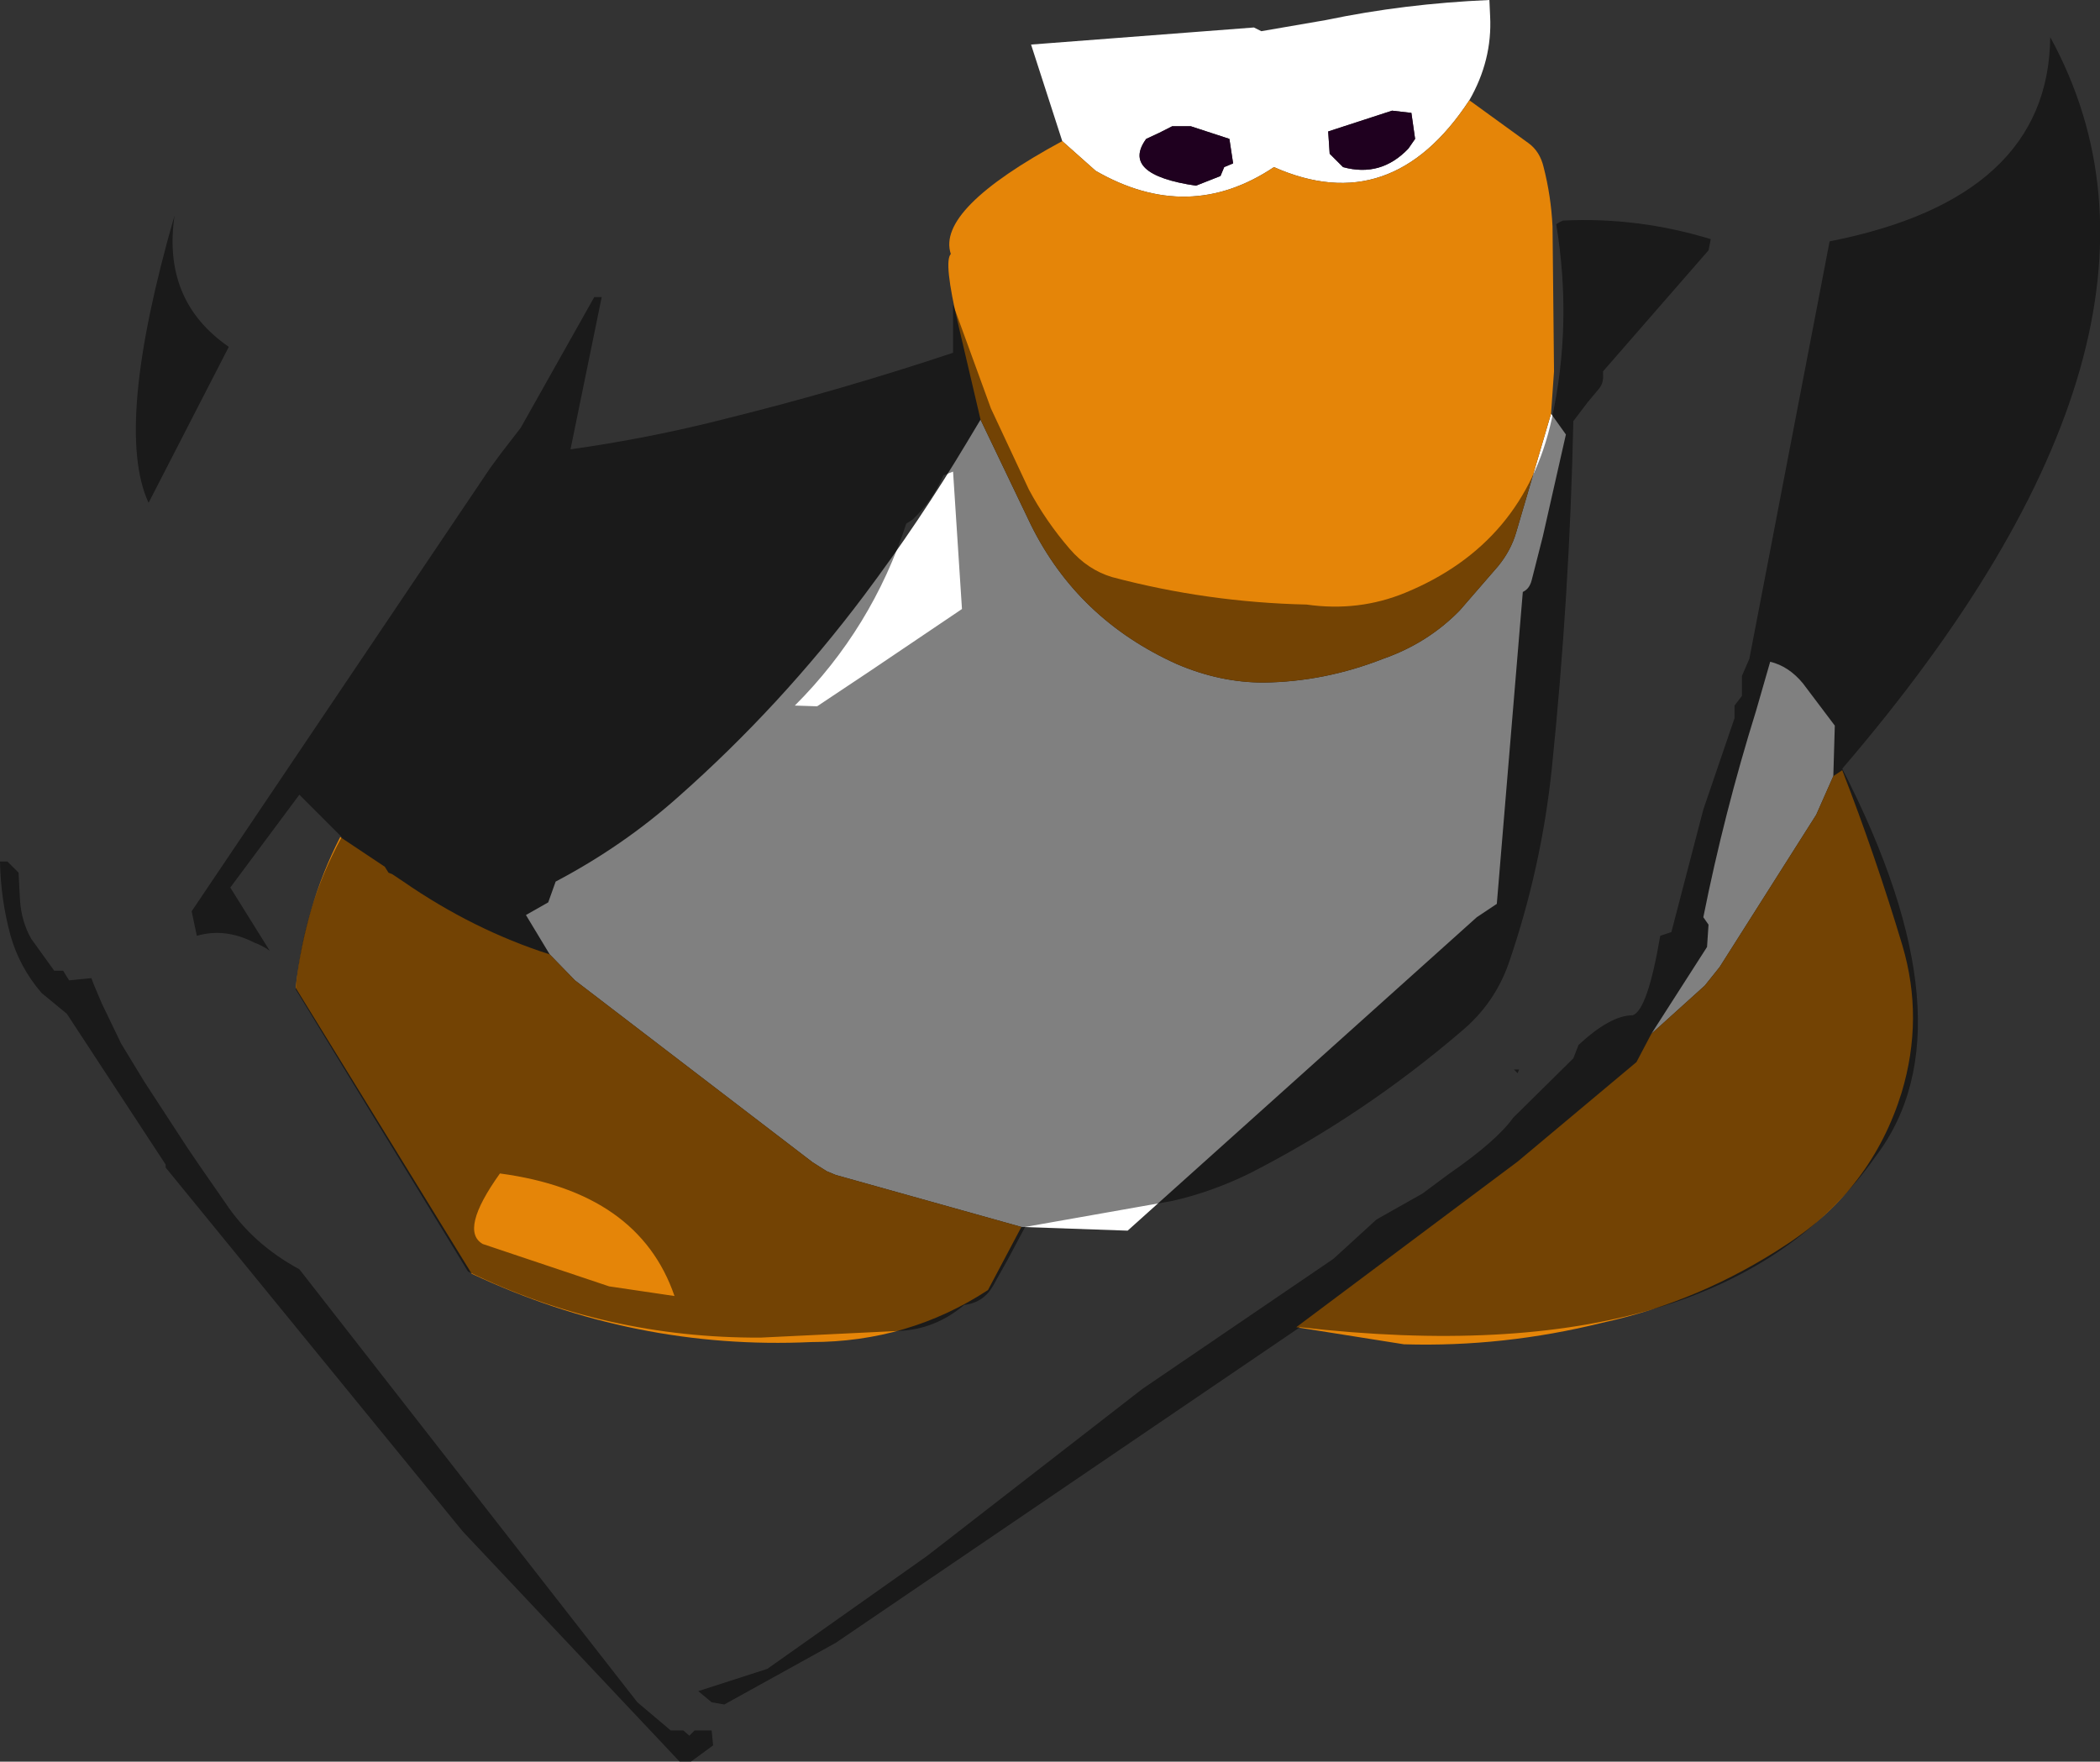 <?xml version="1.0" encoding="UTF-8" standalone="no"?>
<svg xmlns:ffdec="https://www.free-decompiler.com/flash" xmlns:xlink="http://www.w3.org/1999/xlink" ffdec:objectType="shape" height="118.6px" width="141.35px" xmlns="http://www.w3.org/2000/svg">
  <rect width="100%" height="100%" fill="#333333" stroke="none"/>
  <g transform="matrix(1.0, 0.0, 0.0, 1.0, 73.9, -10.0)">
    <path d="M30.5 37.85 L31.5 39.25 29.95 46.1 29.2 49.05 Q29.05 49.65 28.6 49.85 L26.85 70.85 25.5 71.75 2.0 92.85 -5.15 92.6 -17.65 89.1 -18.25 88.85 -19.2 88.25 -35.2 76.0 -36.9 74.25 -38.5 71.6 -37.0 70.75 -36.5 69.35 Q-31.95 66.95 -28.25 63.65 -21.35 57.55 -15.75 50.1 -12.0 45.1 -8.8 39.75 L-7.9 38.25 -4.5 45.35 Q-1.35 51.7 5.3 54.7 8.2 55.95 11.15 55.95 15.25 55.9 19.2 54.35 22.2 53.3 24.35 51.1 L26.95 48.1 Q27.8 47.05 28.15 45.85 L30.5 37.85 M-2.4 19.5 L-4.5 13.0 10.5 11.85 11.0 12.1 15.35 11.35 Q20.6 10.25 26.35 10.0 L26.4 11.1 Q26.55 14.05 25.0 16.75 19.75 24.75 11.85 21.25 6.1 25.1 -0.15 21.5 L-2.4 19.5 M21.1 17.6 L19.8 17.45 15.5 18.85 15.6 20.35 16.5 21.25 Q19.05 21.95 20.9 20.0 L21.35 19.35 21.1 17.6 M8.25 21.85 L8.5 21.25 9.1 21.0 8.85 19.35 6.25 18.5 5.0 18.5 Q4.15 18.95 3.25 19.35 1.5 21.75 6.6 22.5 L8.25 21.85 M49.5 62.25 L48.35 64.85 41.85 75.1 40.85 76.35 37.25 79.6 41.0 73.75 41.1 72.25 40.75 71.75 Q42.15 64.75 44.3 57.85 L45.25 54.55 Q46.5 54.85 47.45 56.0 L49.6 58.85 49.5 62.25" fill="#ffffff" fill-rule="evenodd" stroke="none"/>
    <path d="M25.0 16.75 L29.0 19.65 Q29.75 20.2 30.0 21.25 30.5 23.2 30.6 25.25 L30.7 35.0 30.5 37.85 28.15 45.85 Q27.8 47.05 26.95 48.1 L24.35 51.1 Q22.2 53.3 19.2 54.35 15.25 55.9 11.15 55.95 8.2 55.95 5.3 54.7 -1.35 51.7 -4.5 45.35 L-7.9 38.25 -9.4 31.85 Q-10.4 27.6 -9.9 27.1 -10.9 24.1 -2.4 19.5 L-0.15 21.5 Q6.1 25.1 11.85 21.25 19.75 24.75 25.0 16.75 M-5.15 92.6 L-7.4 96.85 Q-12.75 100.35 -19.3 100.35 -31.2 100.9 -42.15 95.75 L-54.0 76.5 Q-53.4 71.05 -51.0 66.35 L-48.0 68.35 -47.75 68.75 -47.5 68.85 -46.75 69.35 Q-42.05 72.6 -36.9 74.25 L-35.2 76.0 -19.2 88.25 -18.25 88.85 -17.65 89.1 -5.15 92.6 M49.5 62.25 L50.1 61.85 Q52.35 67.65 54.15 73.65 55.6 78.55 54.1 83.55 52.1 90.0 46.4 93.75 40.6 97.6 33.95 99.05 27.3 100.7 20.6 100.5 L13.35 99.35 28.25 88.2 36.25 81.5 37.25 79.6 40.85 76.35 41.85 75.1 48.35 64.85 49.5 62.25" fill="#e58508" fill-rule="evenodd" stroke="none"/>
    <path d="M8.25 21.85 L6.6 22.5 Q1.5 21.75 3.25 19.35 4.15 18.95 5.0 18.5 L6.25 18.5 8.85 19.35 9.1 21.0 8.5 21.25 8.25 21.85 M21.1 17.6 L21.35 19.35 20.9 20.0 Q19.05 21.95 16.5 21.25 L15.6 20.35 15.5 18.85 19.8 17.45 21.1 17.6" fill="#1f001f" fill-rule="evenodd" stroke="none"/>
    <path d="M28.0 82.0 L28.35 82.0 28.25 82.25 28.0 82.0 M41.25 26.1 L41.1 26.85 34.0 35.0 34.0 35.2 Q34.05 35.8 33.7 36.2 L32.95 37.1 32.0 38.35 Q31.75 50.1 30.55 61.75 29.85 68.45 27.65 74.85 26.7 77.55 24.5 79.4 17.85 85.1 10.2 89.0 7.65 90.25 5.0 90.85 L-4.9 92.6 -6.1 94.85 -7.05 96.55 Q-7.7 97.7 -9.0 97.85 -10.95 99.5 -13.4 99.6 L-22.7 100.05 Q-33.15 100.1 -42.4 95.6 L-54.0 76.6 Q-53.5 71.1 -50.9 66.35 L-53.75 63.5 -58.4 69.75 -55.75 74.0 Q-56.25 73.65 -56.8 73.45 -58.75 72.45 -60.65 73.0 L-61.0 71.35 -40.9 41.5 -40.2 40.55 -38.85 38.8 -33.9 30.0 -33.4 30.0 -35.5 40.25 Q-30.15 39.5 -24.9 38.15 -17.25 36.25 -9.75 33.75 L-9.75 30.5 -7.2 37.5 -4.65 42.95 Q-3.5 45.1 -1.9 46.95 -0.7 48.35 0.95 48.85 7.35 50.55 14.05 50.7 17.55 51.2 20.7 49.9 28.7 46.6 30.55 38.2 31.95 31.8 30.85 25.1 31.05 24.95 31.3 24.85 36.35 24.6 41.25 26.1 M49.25 26.25 Q64.0 23.35 64.1 12.5 75.1 32.6 50.1 61.75 59.0 79.1 52.35 87.85 42.0 102.6 13.6 99.35 L-17.65 120.6 -25.15 124.75 -26.0 124.6 -26.9 123.85 -22.25 122.35 -11.5 114.75 3.0 103.5 15.85 94.75 18.75 92.1 21.85 90.35 23.6 89.05 Q26.85 86.8 27.95 85.25 L32.0 81.25 32.35 80.35 Q34.5 78.35 36.0 78.35 37.0 78.0 37.85 73.0 L38.6 72.75 40.75 64.5 42.85 58.35 42.85 57.5 43.35 56.85 43.35 55.5 43.85 54.35 49.25 26.25 M-12.5 45.0 L-12.9 45.25 Q-15.2 52.3 -20.4 57.5 L-18.9 57.55 -15.3 55.15 -9.15 51.0 -9.75 41.75 -10.4 42.0 Q-11.15 43.75 -12.5 45.0 M-73.9 68.0 L-73.4 68.0 -72.65 68.75 -72.6 69.75 -72.55 70.65 Q-72.45 72.05 -71.8 73.2 L-70.25 75.35 -69.65 75.35 -69.25 76.0 -67.75 75.85 -67.6 76.25 -67.05 77.55 -65.75 80.25 -64.2 82.8 -61.3 87.25 -60.45 88.5 -58.75 90.95 Q-56.9 93.75 -53.75 95.45 L-31.0 124.6 -28.75 126.5 -27.9 126.5 -27.5 126.85 -27.15 126.5 -26.0 126.5 -25.9 127.5 -27.4 128.6 -28.15 128.6 -42.75 113.1 -62.75 88.6 -62.75 88.4 -69.4 78.25 -71.1 76.85 Q-72.6 75.1 -73.2 72.95 -73.85 70.55 -73.9 68.0 M-63.9 43.85 Q-66.25 38.75 -62.15 24.5 -63.0 30.25 -58.5 33.35 L-63.9 43.85 M-40.25 89.0 Q-43.0 92.85 -41.4 93.75 L-32.9 96.6 -28.5 97.25 Q-30.9 90.25 -40.25 89.0" fill="#000000" fill-opacity="0.498" fill-rule="evenodd" stroke="none"/>
  </g>
</svg>

